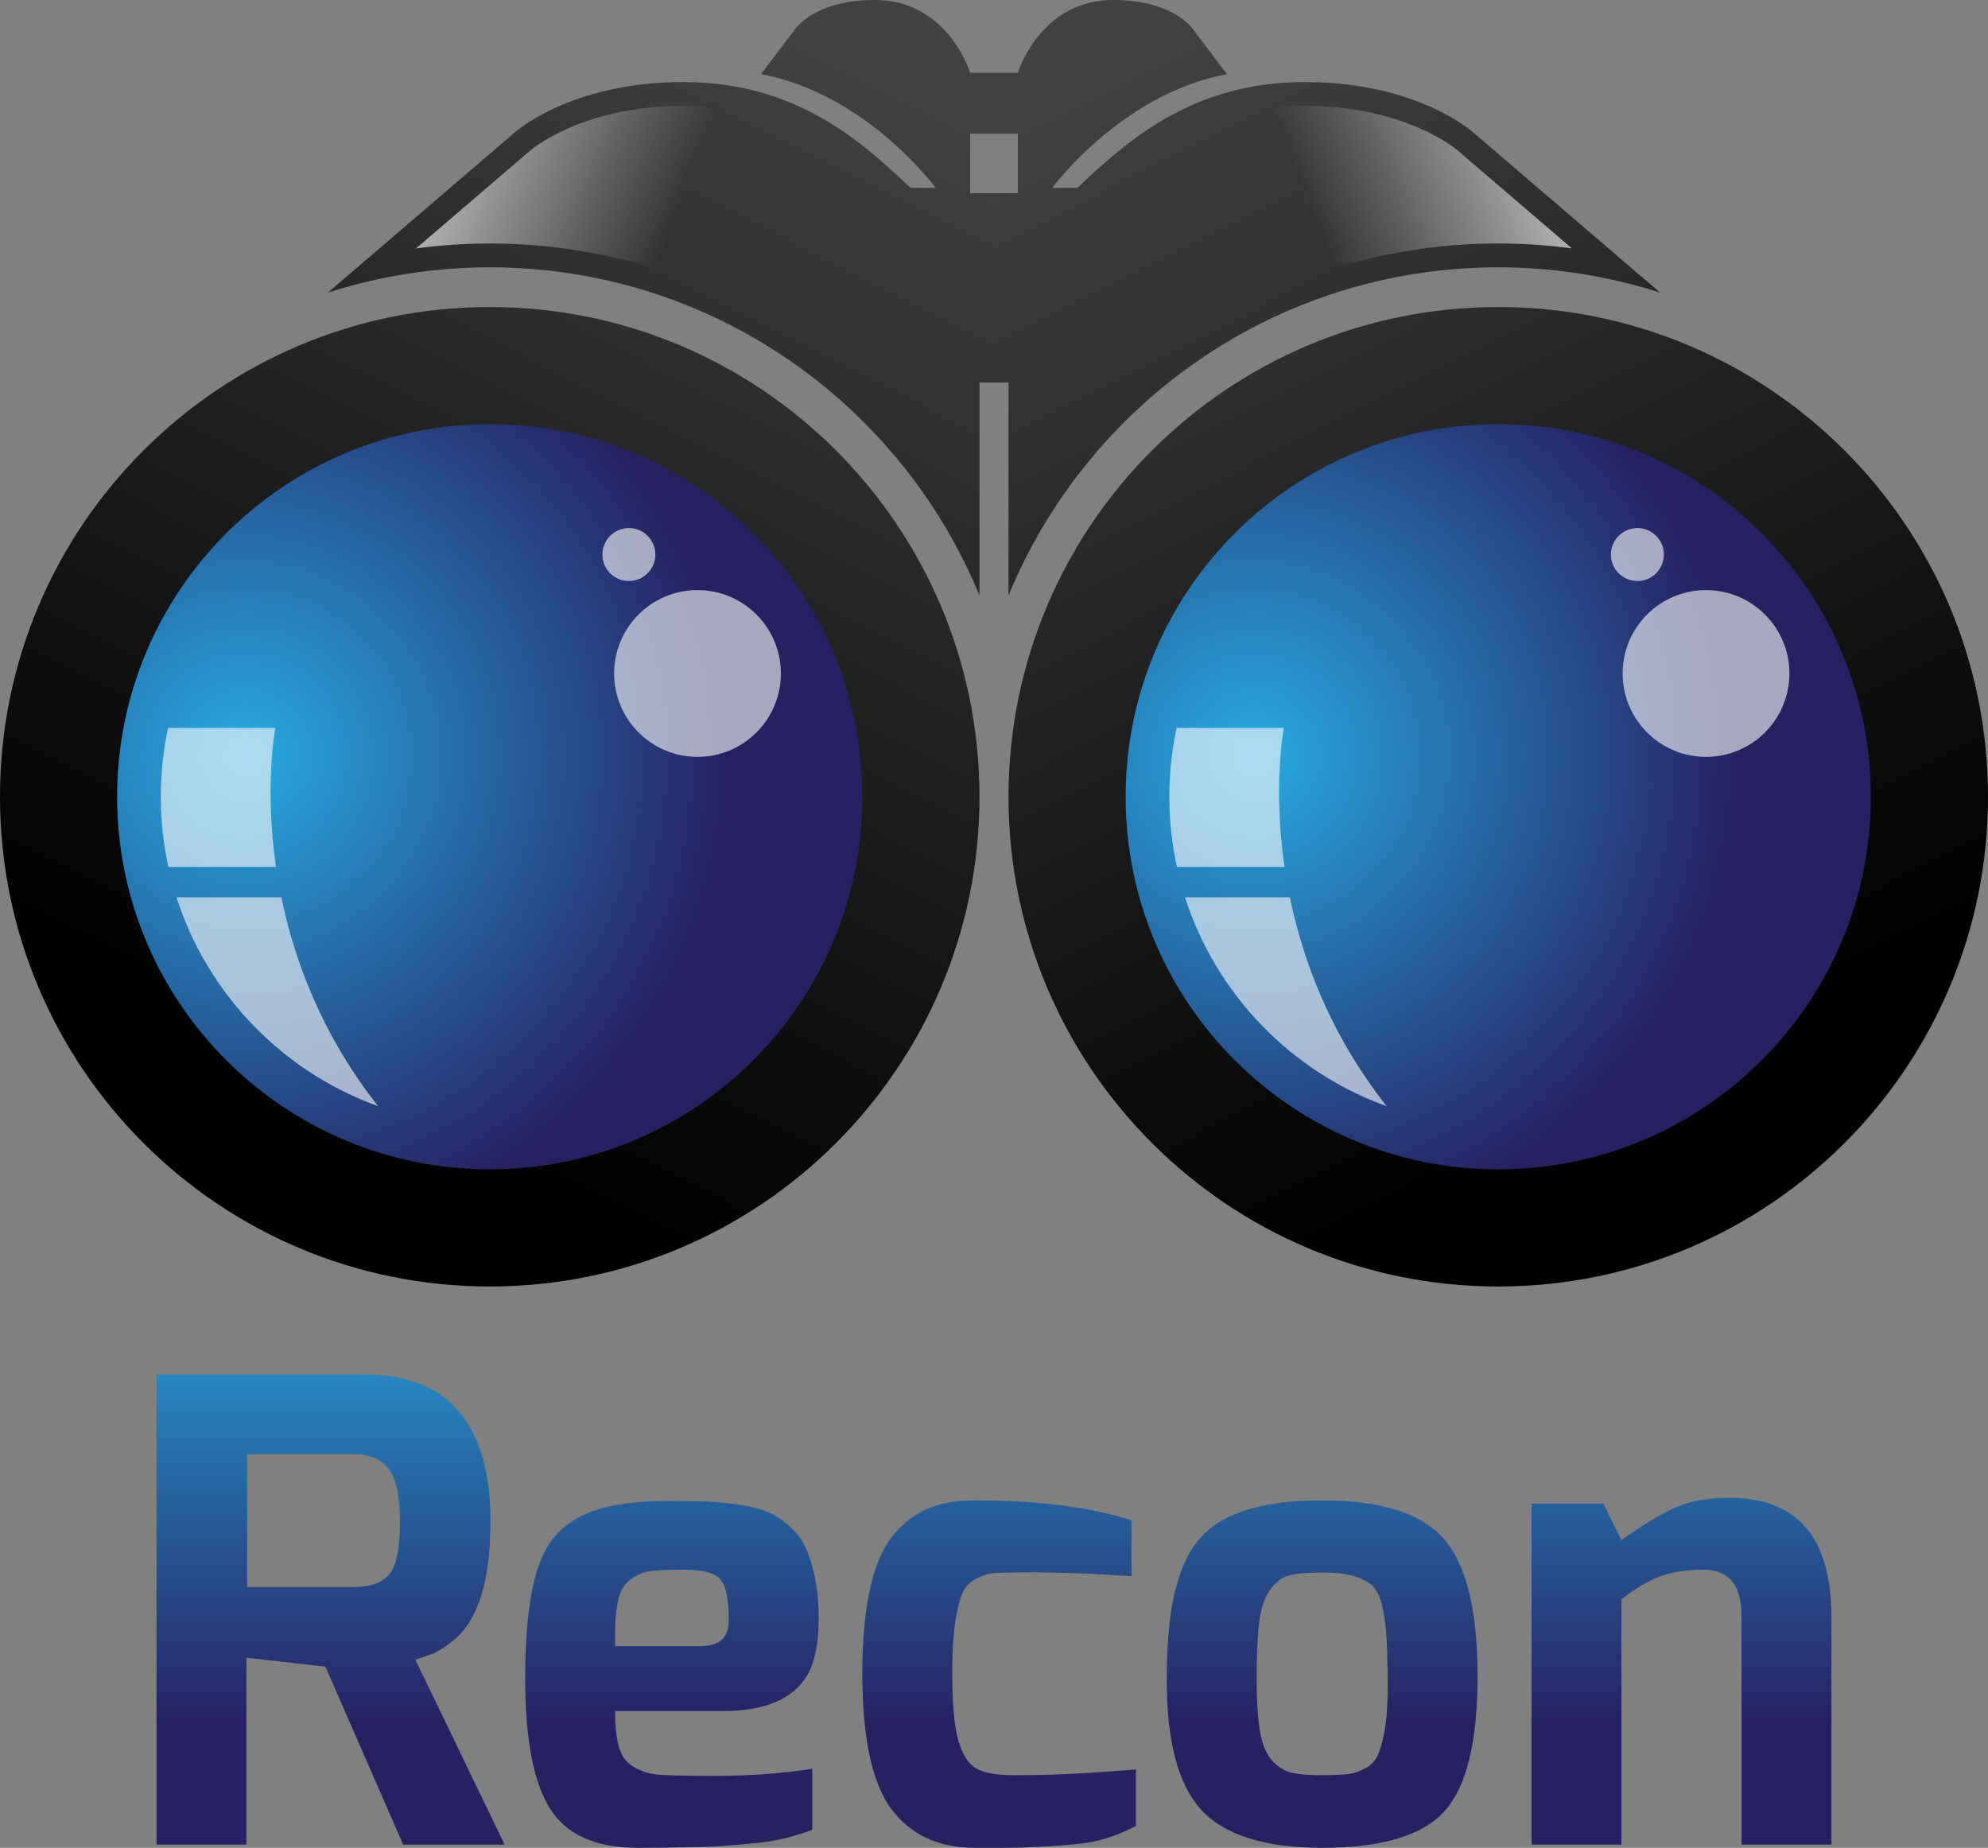 <?xml version="1.0" encoding="UTF-8" standalone="no"?>
<svg
   xmlns:dc="http://purl.org/dc/elements/1.1/"
   xmlns:cc="http://creativecommons.org/ns#"
   xmlns:rdf="http://www.w3.org/1999/02/22-rdf-syntax-ns#"
   xmlns:svg="http://www.w3.org/2000/svg"
   xmlns="http://www.w3.org/2000/svg"
   xmlns:sodipodi="http://sodipodi.sourceforge.net/DTD/sodipodi-0.dtd"
   xmlns:inkscape="http://www.inkscape.org/namespaces/inkscape"
   version="1.1"
   x="0px"
   y="0px"
   width="224.166"
   height="208.362"
   viewBox="0 0 224.166 208.362"
   id="svg2"
   inkscape:version="0.48.4 r9939"
   sodipodi:docname="logo_glossy.svg">
  <rect x="0" y="0" width="224.166" height="208.362" fill="#808080" stroke="none"/>
  <sodipodi:namedview
     pagecolor="#ffffff"
     bordercolor="#666666"
     borderopacity="1"
     objecttolerance="10"
     gridtolerance="10"
     guidetolerance="10"
     inkscape:pageopacity="0"
     inkscape:pageshadow="2"
     inkscape:window-width="640"
     inkscape:window-height="480"
     id="namedview120"
     showgrid="false"
     fit-margin-top="0"
     fit-margin-left="0"
     fit-margin-right="0"
     fit-margin-bottom="0"
     inkscape:zoom="0.43888071"
     inkscape:cx="112.083"
     inkscape:cy="97.917"
     inkscape:window-x="900"
     inkscape:window-y="169"
     inkscape:window-maximized="0"
     inkscape:current-layer="svg2" />
  <g
     id="Layer 1"
     transform="translate(-227.417,-119.055)">
    <path
       d="m 337.863,208.899 c 0,30.499 -24.724,55.223 -55.223,55.223 -30.499,0 -55.223,-24.724 -55.223,-55.223 0,-30.499 24.724,-55.223 55.223,-55.223 30.499,0 55.223,24.724 55.223,55.223 z"
       id="path5"
       inkscape:connector-curvature="0"
       style="fill:url(#Gradient_1)" />
    <path
       d="m 324.655,208.899 c 0,23.204 -18.811,42.015 -42.015,42.015 -23.204,0 -42.015,-18.811 -42.015,-42.015 0,-23.204 18.811,-42.015 42.015,-42.015 23.204,0 42.015,18.811 42.015,42.015 z"
       id="path7"
       inkscape:connector-curvature="0"
       style="fill:url(#Gradient_2)" />
    <path
       d="m 282.639,149.2 c 24.936,0 46.29,15.292 55.224,37.004 l 0,-24.019 1.638,0 0,-21.341 -2.688,0 0,-6.716 2.688,0 0,-6.865 -2.688,0 c -0.746,-2.239 -3.73,-8.208 -10.744,-8.208 -7.015,0 -9.104,3.432 -9.104,3.432 l -3.731,4.925 c 11.939,2.239 19.7,12.834 19.7,12.834 l -2.835,0 c -5.671,-5.373 -12.984,-11.939 -25.67,-11.939 -12.687,0 -18.955,5.671 -18.955,5.671 l -21.089,18.075 c 5.754,-1.847 11.885,-2.853 18.254,-2.853 z"
       id="path9"
       inkscape:connector-curvature="0"
       style="fill:url(#Gradient_3)" />
    <path
       d="m 335.176,175.228 c -11.328,-17.735 -30.941,-28.714 -52.537,-28.714 -2.787,0 -5.562,0.185 -8.308,0.553 l 12.89,-11.047 c 0.098,-0.085 5.846,-5.025 17.207,-5.025 11.997,0 18.832,6.476 23.822,11.203 l 0.777,0.736 5.099,0 0,0.597 2.688,0 0,15.969 -1.638,0 0,15.728 z m -1.05,-37.787 c -2.21,-2.617 -8.033,-8.721 -16.34,-11.59 l 1.461,-1.929 0.005,-0.015 c 0.292,-0.355 2.021,-2.166 6.816,-2.166 5.777,0 7.841,5.308 8.196,6.371 l 0.612,1.836 1.937,0 -10e-4,1.493 -2.687,0 0,6 z"
       id="path11"
       inkscape:connector-curvature="0"
       style="fill:url(#Gradient_4)" />
    <g
       id="g13"
       style="opacity:0.6">
      <path
         d="m 258.538,216.809 c -1.327,-9.161 -0.079,-15.671 -0.079,-15.671 l -12.09,0 c -0.533,2.504 -0.819,5.099 -0.819,7.761 0,2.716 0.299,5.36 0.854,7.91 l 12.134,0 z"
         id="path15"
         inkscape:connector-curvature="0"
         style="fill:#ffffff" />
      <path
         d="m 259.143,220.243 -11.823,0 c 3.513,10.941 11.966,19.669 22.736,23.552 -6.311,-8.016 -9.435,-16.376 -10.913,-23.552 z"
         id="path17"
         inkscape:connector-curvature="0"
         style="fill:#ffffff" />
    </g>
    <path
       d="m 315.47,194.998 c 0,5.193 -4.209,9.402 -9.402,9.402 -5.193,0 -9.402,-4.209 -9.402,-9.402 0,-5.193 4.209,-9.402 9.402,-9.402 5.193,0 9.402,4.209 9.402,9.402 z"
       id="path19"
       inkscape:connector-curvature="0"
       style="opacity:0.6;fill:#ffffff" />
    <path
       d="m 301.315,181.588 c 0,1.649 -1.337,2.986 -2.986,2.986 -1.649,0 -2.986,-1.337 -2.986,-2.986 0,-1.649 1.337,-2.986 2.986,-2.986 1.649,0 2.986,1.337 2.986,2.986 z"
       id="path21"
       inkscape:connector-curvature="0"
       style="opacity:0.6;fill:#ffffff" />
    <path
       d="m 451.583,208.899 c 0,30.499 -24.724,55.223 -55.223,55.223 -30.499,0 -55.223,-24.724 -55.223,-55.223 0,-30.499 24.724,-55.223 55.223,-55.223 30.499,0 55.223,24.724 55.223,55.223 z"
       id="path23"
       inkscape:connector-curvature="0"
       style="fill:url(#Gradient_5)" />
    <path
       d="m 396.361,149.2 c -24.936,0 -46.29,15.292 -55.224,37.004 l 0,-24.019 -1.637,0 0,-21.341 2.688,0 0,-6.716 -2.688,0 0,-6.865 2.688,0 c 0.746,-2.239 3.73,-8.208 10.744,-8.208 7.015,0 9.104,3.432 9.104,3.432 l 3.731,4.925 c -11.939,2.239 -19.7,12.834 -19.7,12.834 l 2.835,0 c 5.671,-5.373 12.984,-11.939 25.67,-11.939 12.687,0 18.955,5.671 18.955,5.671 l 21.089,18.075 C 408.861,150.206 402.73,149.2 396.361,149.2 z"
       id="path25"
       inkscape:connector-curvature="0"
       style="fill:url(#Gradient_6)" />
    <path
       d="m 343.824,159.5 -1.638,0 0,-15.97 2.688,0 0,-0.597 5.099,0 0.777,-0.736 c 4.99,-4.728 11.825,-11.203 23.822,-11.203 11.361,0 17.109,4.939 17.207,5.025 l 12.89,11.047 c -2.746,-0.368 -5.521,-0.553 -8.308,-0.553 -21.596,0 -41.209,10.979 -52.537,28.714 l 0,-15.727 z m 1.05,-28.059 -2.687,0 -0.001,-1.493 1.937,0 0.612,-1.836 c 0.355,-1.063 2.419,-6.371 8.196,-6.371 4.796,0 6.524,1.811 6.816,2.166 l 0.005,0.015 1.461,1.929 c -8.307,2.869 -14.13,8.973 -16.34,11.59 l 0,-6 z"
       id="path27"
       inkscape:connector-curvature="0"
       style="fill:url(#Gradient_7)" />
    <g
       id="g29">
      <path
         d="m 268.242,274.045 c 4.635,0 8.086,1.184 10.355,3.549 2.752,2.801 4.129,7.122 4.129,12.963 0,6.807 -1.426,11.321 -4.273,13.541 -0.918,0.725 -1.617,1.184 -2.1,1.376 -0.482,0.193 -1.184,0.435 -2.1,0.725 l 10.064,20.855 -11.441,0 -8.762,-20.06 -8.908,-1.014 0,21.073 -10.136,0 0,-53.009 23.172,0 z m -12.961,23.97 12.02,0 c 1.883,0 3.223,-0.481 4.02,-1.448 0.797,-0.965 1.195,-2.92 1.195,-5.865 0,-2.944 -0.436,-4.961 -1.305,-6.047 -0.869,-1.086 -2.172,-1.629 -3.91,-1.629 l -12.02,0 0,14.989 z"
         id="path31"
         inkscape:connector-curvature="0"
         style="fill:url(#Gradient_8)" />
      <path
         d="m 296.992,288.746 c 1.689,-0.29 3.621,-0.435 5.793,-0.435 2.174,0 3.863,0.036 5.07,0.108 1.205,0.072 2.426,0.217 3.656,0.435 1.23,0.217 2.232,0.531 3.006,0.941 0.771,0.41 1.52,0.966 2.244,1.665 0.725,0.701 1.279,1.533 1.666,2.499 0.869,2.172 1.303,4.671 1.303,7.495 0,2.824 -0.41,4.96 -1.23,6.408 -1.594,2.752 -4.756,4.128 -9.486,4.128 l -12.238,0 c 0,1.69 0.145,3.041 0.434,4.056 0.291,1.014 0.82,1.75 1.594,2.208 0.771,0.46 1.58,0.749 2.426,0.869 0.844,0.121 3.15,0.182 6.916,0.182 3.766,0 7.387,-0.266 10.863,-0.797 l 0,6.879 c -2.174,0.822 -4.357,1.329 -6.555,1.521 -2.198,0.192 -3.705,0.313 -4.525,0.361 -0.822,0.048 -1.836,0.073 -3.041,0.073 -1.594,0.047 -3.453,0.072 -5.576,0.072 -4.779,0 -8.088,-1.496 -9.922,-4.49 -1.836,-2.992 -2.752,-7.856 -2.752,-14.592 0,-6.734 0.736,-11.514 2.209,-14.338 1.473,-2.824 4.186,-4.571 8.145,-5.248 z m 12.602,13.034 c 0,-2.413 -0.326,-3.97 -0.979,-4.671 -0.652,-0.699 -1.967,-1.05 -3.947,-1.05 -1.98,0 -3.344,0.062 -4.092,0.182 -0.748,0.121 -1.473,0.459 -2.172,1.014 -0.699,0.556 -1.146,1.388 -1.34,2.498 -0.193,1.111 -0.289,2.161 -0.289,3.15 0,0.99 0,1.582 0,1.773 l 9.631,0 c 2.125,0.001 3.188,-0.964 3.188,-2.896 z"
         id="path33"
         inkscape:connector-curvature="0"
         style="fill:url(#Gradient_9)" />
      <path
         d="m 324.654,307.791 c 0,-3.861 0.301,-7.108 0.906,-9.74 0.602,-2.63 1.496,-4.634 2.678,-6.01 1.184,-1.376 2.5,-2.354 3.947,-2.934 1.449,-0.579 3.162,-0.868 5.143,-0.868 7.096,0 12.986,0.749 17.668,2.244 l 0,6.301 c -4.586,-0.29 -8.244,-0.435 -10.971,-0.435 -2.729,0 -4.369,0.049 -4.924,0.145 -0.555,0.098 -1.172,0.339 -1.846,0.725 -0.678,0.387 -1.16,0.989 -1.449,1.811 -0.676,1.979 -1.014,4.791 -1.014,8.436 0,3.646 0.229,6.265 0.688,7.857 0.459,1.592 1.135,2.644 2.027,3.15 0.892,0.506 2.305,0.76 4.236,0.76 3.91,0 7.846,-0.168 11.805,-0.507 l 1.955,-0.145 0,6.373 c -2.221,1.158 -4.395,1.835 -6.518,2.027 -3.139,0.289 -5.865,0.435 -8.184,0.435 l -0.434,0 c -1.836,0 -2.85,0 -3.041,0 -3.814,0 -6.809,-1.279 -8.98,-3.838 -2.461,-2.849 -3.692,-8.111 -3.692,-15.787 z"
         id="path35"
         inkscape:connector-curvature="0"
         style="fill:url(#Gradient_10)" />
      <path
         d="m 358.98,308.588 c 0,-3.331 0.191,-6.119 0.578,-8.364 0.387,-2.245 0.99,-4.151 1.811,-5.721 0.82,-1.568 1.955,-2.812 3.404,-3.729 2.654,-1.689 6.564,-2.534 11.73,-2.534 6.613,0 11.189,1.448 13.723,4.345 2.535,2.896 3.803,8.051 3.803,15.461 0,7.411 -1.244,12.491 -3.73,15.243 -2.486,2.752 -7.084,4.128 -13.795,4.128 -6.566,0 -11.152,-1.473 -13.758,-4.418 -2.512,-2.849 -3.766,-7.651 -3.766,-14.411 z m 11.624,-10.211 c -0.605,0.869 -1.004,2.063 -1.195,3.585 -0.193,1.521 -0.291,3.584 -0.291,6.191 0,2.606 0.121,4.635 0.363,6.083 0.24,1.448 0.688,2.547 1.34,3.295 0.65,0.749 1.387,1.22 2.209,1.412 0.82,0.193 1.93,0.289 3.33,0.289 1.4,0 2.449,-0.047 3.15,-0.145 0.699,-0.096 1.375,-0.337 2.027,-0.724 0.652,-0.387 1.123,-0.989 1.412,-1.811 0.627,-1.738 0.941,-4.092 0.941,-7.061 0,-2.97 -0.061,-5.142 -0.182,-6.518 -0.121,-1.376 -0.324,-2.535 -0.615,-3.476 -0.289,-0.941 -0.748,-1.604 -1.375,-1.992 -1.111,-0.724 -2.668,-1.098 -4.672,-1.122 -2.004,-0.023 -3.428,0.085 -4.271,0.326 -0.845,0.245 -1.57,0.799 -2.171,1.668 z"
         id="path37"
         inkscape:connector-curvature="0"
         style="fill:url(#Gradient_11)" />
      <path
         d="m 422.416,287.949 c 7.676,0 11.514,4.49 11.514,13.47 l 0,25.635 -10.139,0 0,-25.78 c 0,-3.476 -1.424,-5.214 -4.271,-5.214 -1.932,0 -3.574,0.254 -4.924,0.761 -1.354,0.507 -2.801,1.364 -4.346,2.57 l 0,27.663 -10.139,0 0,-38.453 8.111,0 2.027,4.128 c 3.523,-2.559 6.324,-4.03 8.4,-4.417 1.111,-0.242 2.367,-0.363 3.767,-0.363 z"
         id="path39"
         inkscape:connector-curvature="0"
         style="fill:url(#Gradient_12)" />
    </g>
    <path
       d="m 438.375,208.899 c 0,23.204 -18.811,42.015 -42.015,42.015 -23.204,0 -42.015,-18.811 -42.015,-42.015 0,-23.204 18.811,-42.015 42.015,-42.015 23.204,0 42.015,18.811 42.015,42.015 z"
       id="path41"
       inkscape:connector-curvature="0"
       style="fill:url(#Gradient_13)" />
    <g
       id="g43"
       style="opacity:0.6">
      <path
         d="m 372.258,216.809 c -1.327,-9.161 -0.079,-15.671 -0.079,-15.671 l -12.09,0 c -0.533,2.504 -0.819,5.099 -0.819,7.761 0,2.716 0.299,5.36 0.854,7.91 l 12.134,0 z"
         id="path45"
         inkscape:connector-curvature="0"
         style="fill:#ffffff" />
      <path
         d="m 372.863,220.243 -11.823,0 c 3.513,10.941 11.966,19.669 22.736,23.552 -6.311,-8.016 -9.435,-16.376 -10.913,-23.552 z"
         id="path47"
         inkscape:connector-curvature="0"
         style="fill:#ffffff" />
    </g>
    <path
       d="m 429.19,194.998 c 0,5.193 -4.209,9.402 -9.402,9.402 -5.193,0 -9.402,-4.209 -9.402,-9.402 0,-5.193 4.209,-9.402 9.402,-9.402 5.193,0 9.402,4.209 9.402,9.402 z"
       id="path49"
       inkscape:connector-curvature="0"
       style="opacity:0.6;fill:#ffffff" />
    <path
       d="m 415.035,181.588 c 0,1.649 -1.337,2.986 -2.986,2.986 -1.649,0 -2.986,-1.337 -2.986,-2.986 0,-1.649 1.337,-2.986 2.986,-2.986 1.649,0 2.986,1.337 2.986,2.986 z"
       id="path51"
       inkscape:connector-curvature="0"
       style="opacity:0.6;fill:#ffffff" />
  </g>
  <defs
     id="defs53">
    <linearGradient
       id="Gradient_1"
       gradientUnits="userSpaceOnUse"
       x1="324.305"
       y1="126.842"
       x2="265.651"
       y2="242.357">
      <stop
         offset="0"
         stop-color="#414042"
         id="stop56" />
      <stop
         offset="1"
         stop-color="#000000"
         id="stop58" />
    </linearGradient>
    <radialGradient
       id="Gradient_2"
       gradientUnits="userSpaceOnUse"
       cx="255.096"
       cy="204.273"
       r="54.391">
      <stop
         offset="0"
         stop-color="#27AAE1"
         id="stop61" />
      <stop
         offset="1"
         stop-color="#262262"
         id="stop63" />
    </radialGradient>
    <linearGradient
       id="Gradient_3"
       gradientUnits="userSpaceOnUse"
       x1="322.945"
       y1="126.151"
       x2="264.292"
       y2="241.667">
      <stop
         offset="0"
         stop-color="#414042"
         id="stop66" />
      <stop
         offset="1"
         stop-color="#000000"
         id="stop68" />
    </linearGradient>
    <linearGradient
       id="Gradient_4"
       gradientUnits="userSpaceOnUse"
       x1="265.528"
       y1="125.053"
       x2="305.153"
       y2="139.157">
      <stop
         offset="0"
         stop-color="#FFFFFF"
         id="stop71" />
      <stop
         offset="1"
         stop-color="#FFFFFF"
         stop-opacity="0"
         id="stop73" />
    </linearGradient>
    <linearGradient
       id="Gradient_5"
       gradientUnits="userSpaceOnUse"
       x1="1588.967"
       y1="126.843"
       x2="1530.314"
       y2="242.358"
       gradientTransform="matrix(-1,0,0,1,1943.662,0)">
      <stop
         offset="0"
         stop-color="#414042"
         id="stop76" />
      <stop
         offset="1"
         stop-color="#000000"
         id="stop78" />
    </linearGradient>
    <linearGradient
       id="Gradient_6"
       gradientUnits="userSpaceOnUse"
       x1="1587.607"
       y1="126.151"
       x2="1528.954"
       y2="241.668"
       gradientTransform="matrix(-1,0,0,1,1943.662,0)">
      <stop
         offset="0"
         stop-color="#414042"
         id="stop81" />
      <stop
         offset="1"
         stop-color="#000000"
         id="stop83" />
    </linearGradient>
    <linearGradient
       id="Gradient_7"
       gradientUnits="userSpaceOnUse"
       x1="1530.19"
       y1="125.053"
       x2="1569.815"
       y2="139.156"
       gradientTransform="matrix(-1,0,0,1,1943.662,0)">
      <stop
         offset="0"
         stop-color="#FFFFFF"
         id="stop86" />
      <stop
         offset="1"
         stop-color="#FFFFFF"
         stop-opacity="0"
         id="stop88" />
    </linearGradient>
    <linearGradient
       id="Gradient_8"
       gradientUnits="userSpaceOnUse"
       x1="264.694"
       y1="259.5"
       x2="264.694"
       y2="313.393">
      <stop
         offset="0"
         stop-color="#27AAE1"
         id="stop91" />
      <stop
         offset="1"
         stop-color="#262262"
         id="stop93" />
    </linearGradient>
    <linearGradient
       id="Gradient_9"
       gradientUnits="userSpaceOnUse"
       x1="303.184"
       y1="259.5"
       x2="303.184"
       y2="313.393">
      <stop
         offset="0"
         stop-color="#27AAE1"
         id="stop96" />
      <stop
         offset="1"
         stop-color="#262262"
         id="stop98" />
    </linearGradient>
    <linearGradient
       id="Gradient_10"
       gradientUnits="userSpaceOnUse"
       x1="340.079"
       y1="259.5"
       x2="340.079"
       y2="313.393">
      <stop
         offset="0"
         stop-color="#27AAE1"
         id="stop101" />
      <stop
         offset="1"
         stop-color="#262262"
         id="stop103" />
    </linearGradient>
    <linearGradient
       id="Gradient_11"
       gradientUnits="userSpaceOnUse"
       x1="376.505"
       y1="259.5"
       x2="376.505"
       y2="313.393">
      <stop
         offset="0"
         stop-color="#27AAE1"
         id="stop106" />
      <stop
         offset="1"
         stop-color="#262262"
         id="stop108" />
    </linearGradient>
    <linearGradient
       id="Gradient_12"
       gradientUnits="userSpaceOnUse"
       x1="417.02"
       y1="259.5"
       x2="417.02"
       y2="313.393">
      <stop
         offset="0"
         stop-color="#27AAE1"
         id="stop111" />
      <stop
         offset="1"
         stop-color="#262262"
         id="stop113" />
    </linearGradient>
    <radialGradient
       id="Gradient_13"
       gradientUnits="userSpaceOnUse"
       cx="368.816"
       cy="204.273"
       r="54.391">
      <stop
         offset="0"
         stop-color="#27AAE1"
         id="stop116" />
      <stop
         offset="1"
         stop-color="#262262"
         id="stop118" />
    </radialGradient>
  </defs>
</svg>
